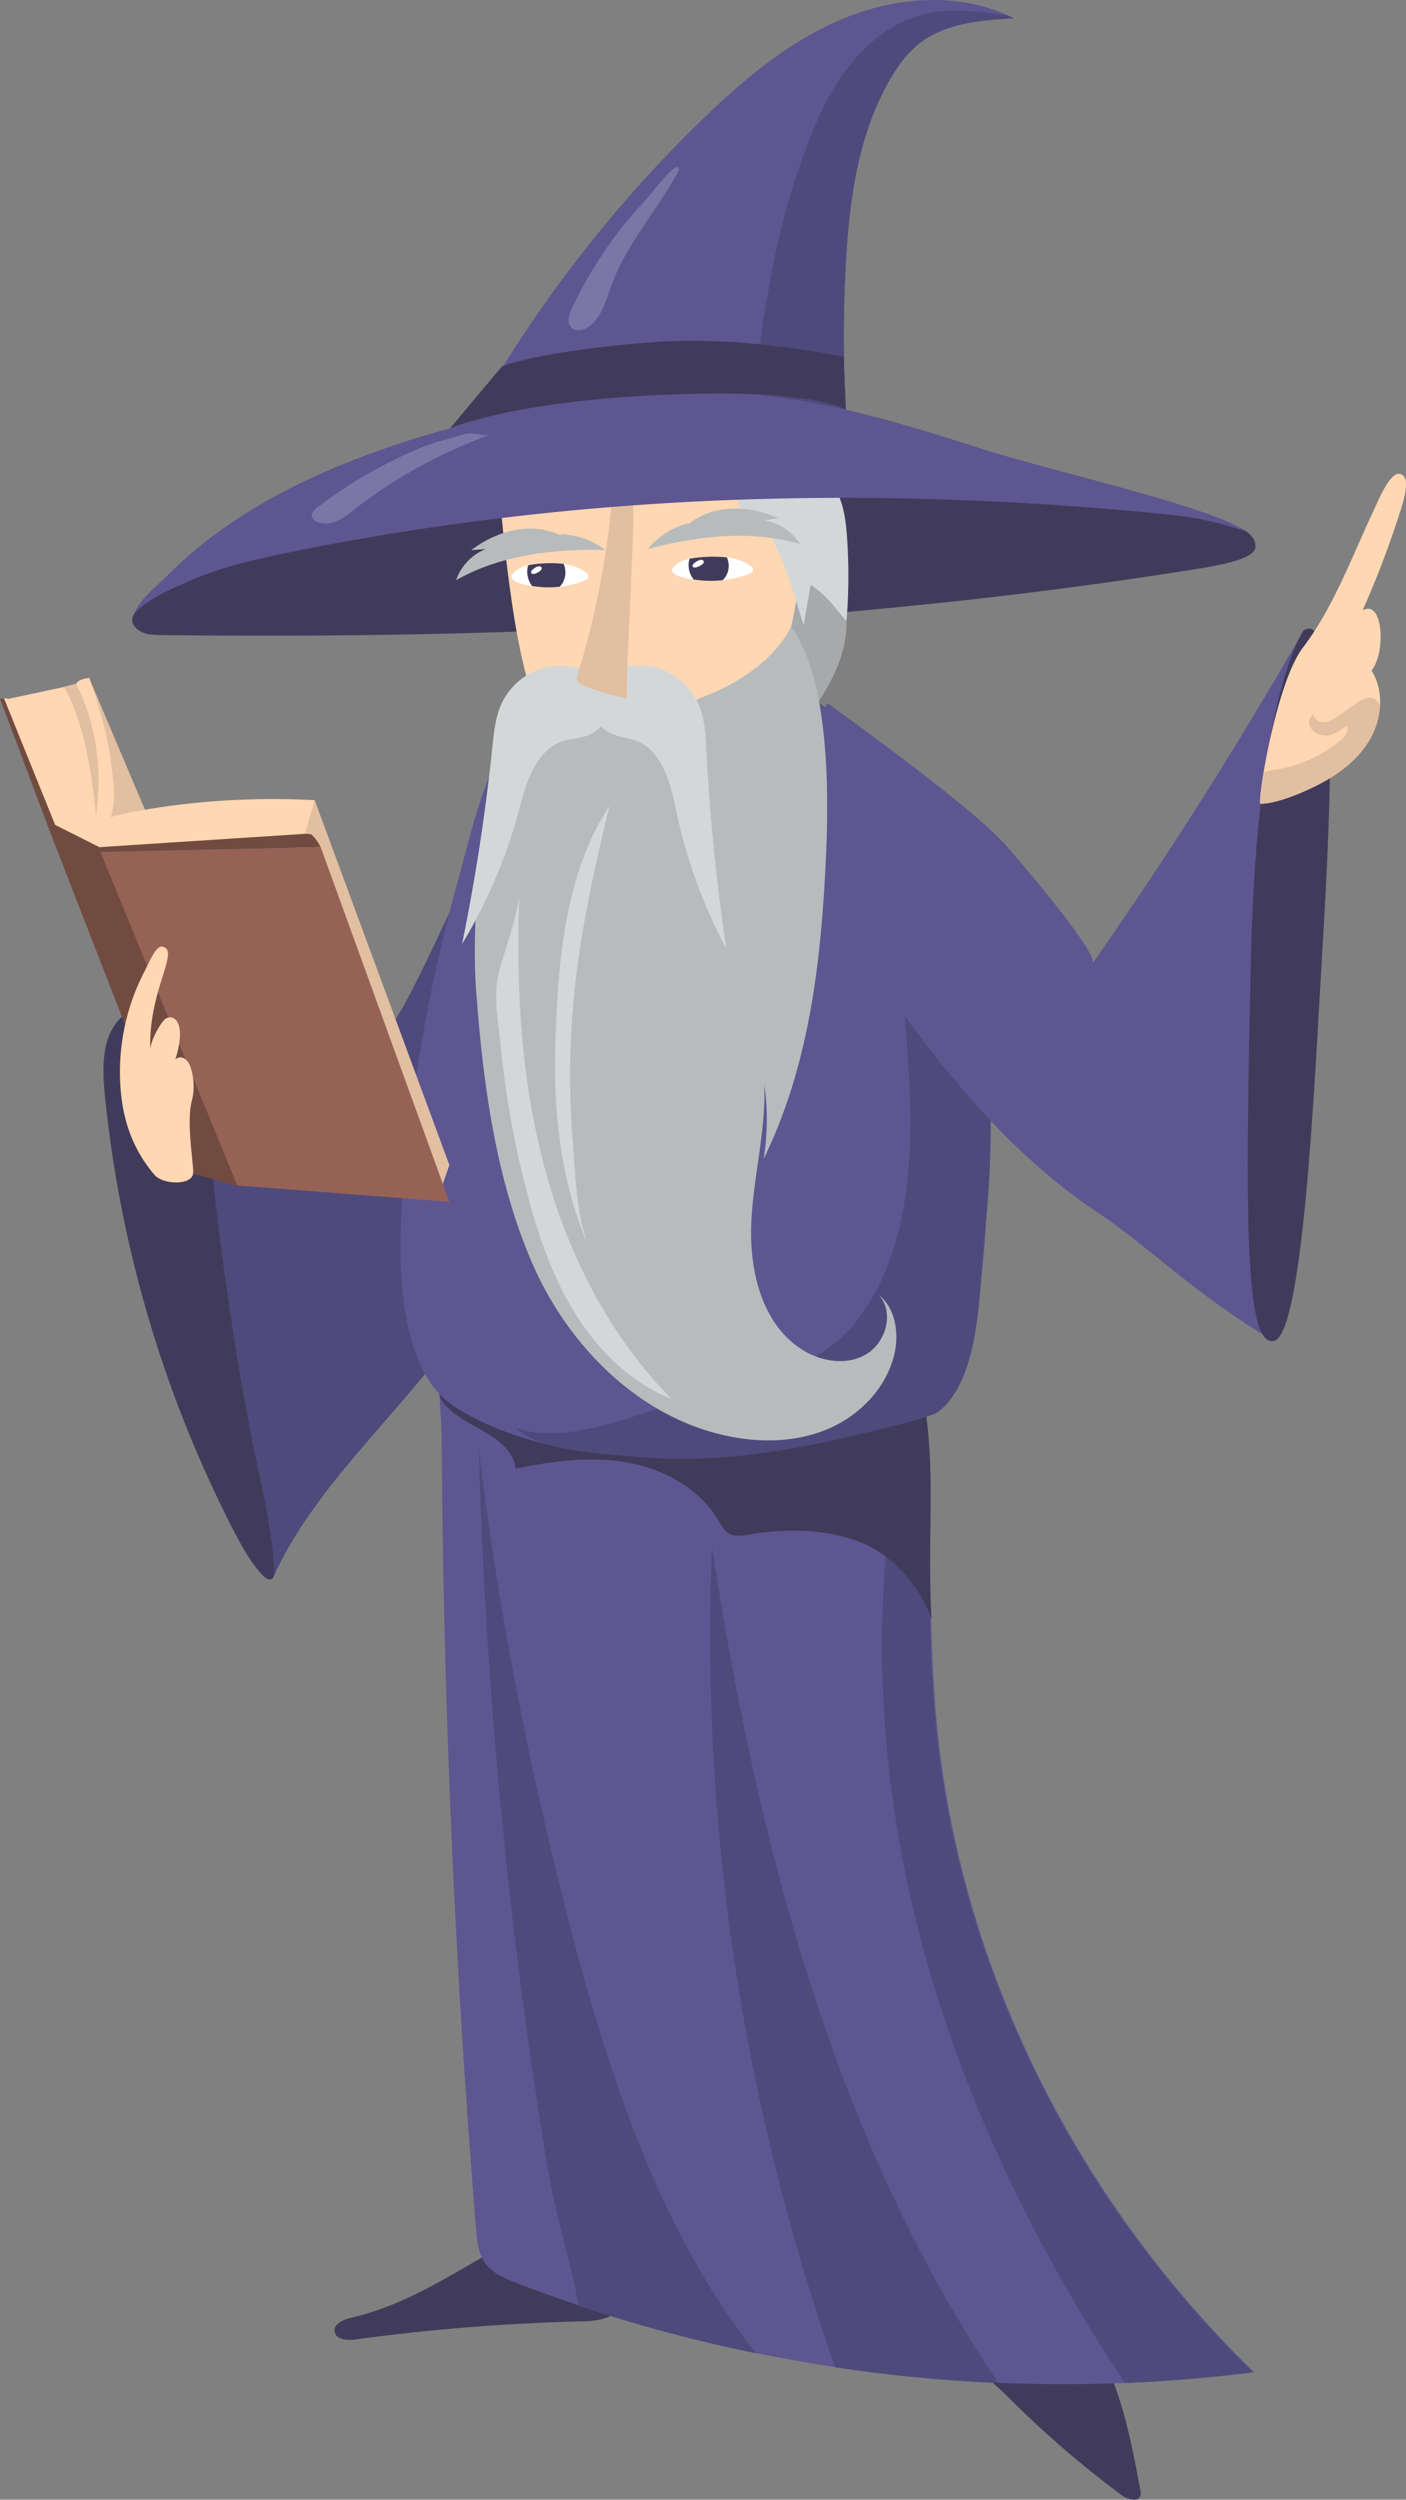 <svg xmlns="http://www.w3.org/2000/svg" viewBox="0 0 535.48 951.55"><rect x="0" y="0" width="535.48" height="951.55" fill="#808080" stroke="none"/><defs><style>.cls-1{fill:#e2bfa1;}.cls-2{fill:#4e4a7c;}.cls-3{fill:#413b5b;}.cls-4{fill:#a7a9aa;}.cls-5{fill:#5d5691;}.cls-6{fill:#ffd7b3;}.cls-7{fill:#b7bbbc;}.cls-10,.cls-8{fill:#fff;}.cls-9{fill:#d4d7d8;}.cls-10{opacity:0.19;}.cls-11{fill:#966256;}.cls-12{fill:#724b40;}</style></defs><g id="Capa_2" data-name="Capa 2"><g id="Layer_2" data-name="Layer 2"><polygon class="cls-1" points="24.38 261.45 28.95 260.25 33.94 265.95 39.4 295.72 36.8 315.92 30.92 311.65 24.38 261.45 24.38 261.45"/><polygon class="cls-1" points="33.94 258.06 58.89 316.93 39.4 320 41.65 299.93 33.94 258.06"/><path class="cls-2" d="M147.4,391.29c-32,2.2-53.05,1.7-79.87-8.69,10.74,84.08,12.24,135.75,36.55,217.79,14.57-32.48,43.94-58.42,66-87.73,41-54.36,56.43-120.84,50.35-185-.71-7.46-2.85-24.09-15.06-24.87-10.74-.69-18.61,16.8-23.5,23.07C177.72,331.21,152.55,390.94,147.4,391.29Z"/><path class="cls-3" d="M40,417.56a463.7,463.7,0,0,0,48.83,164.8c3.19,6.18,6.56,12.35,11.14,17.25,1.1,1.18,2.86,2.29,3.93,1.14a4,4,0,0,0,.59-2.84c-.68-14-3.91-27.8-6.78-41.53C91.42,526.4,86.82,496,83,465.55c-2.94-23.6-4-55.29-16-75.88-4.76-8.18-12-8.66-19-3.81C38.48,392.57,38.82,406,40,417.56Z"/><path class="cls-3" d="M112.71,209a1044.34,1044.34,0,0,1,334.63-13c11.08,1.36,30.83,2.84,30.83,12.11,0,5.46-18.55,7.88-29,9.51-127.66,20-258.88,25.7-387.83,24.12-3.26,0-6.79-.19-9.31-2.45-7.86-7.08,14.24-16.09,19.38-18.44C84.59,215,98.75,211.87,112.71,209Z"/><path class="cls-4" d="M321.69,244.51c-1.46,7.68-5,14.8-9.18,21.43-2.18,3.5-4.86,7.14-8.85,8.19-5.63,1.49-11.43-3.22-13.15-8.79s-.4-11.59,1.22-17.19a163.2,163.2,0,0,1,5.64-16.24c2.13-5.2,4.62-10.44,8.8-14.19a10.06,10.06,0,0,1,6.32-2.95,6.79,6.79,0,0,1,6.61,6.76,1.15,1.15,0,0,1-.6,1.1C322.75,228.63,323,237.55,321.69,244.51Z"/><path class="cls-3" d="M427.21,949.84c2.29,1.7,6.51,2.79,7.19,0a4.29,4.29,0,0,0-.08-1.85c-2.22-11.91-4.46-23.85-8.2-35.37-3-9.23-7.1-18.35-13.92-25.25s-16.78-11.27-26.31-9.45c-6.6,1.27-16,6.81-16.5,14.33-.56,7.74,9.35,15,14.19,19.88A389.26,389.26,0,0,0,427.21,949.84Z"/><path class="cls-3" d="M133.58,882.34c-2.89.68-6.57,2.3-6.13,5.24s4.63,3.39,7.66,3a782.64,782.64,0,0,1,87.44-6.95c5.83-.14,13.38-1.64,14.15-7.41.54-4.11-3-7.54-6.42-9.9-12.87-8.9-30.2-16.5-44.7-8.15C168.42,868,153.23,877.7,133.58,882.34Z"/><path class="cls-5" d="M181.31,848.69c.38,4.63.87,9.54,3.86,13.3,2.84,3.59,7.46,5.5,11.87,7.2A582.12,582.12,0,0,0,477.62,903c-67.76-65.89-111-153.2-120.44-243.27-5.37-51.24-.17-103-8-154-1.45-9.54-3.44-19.23-8.55-27.67-4.79-7.92-12.1-14.31-19.95-19.74C295,440.53,261.31,432,230.53,438.68c-23.43,5.06-44.7,19.48-56.19,39.14-12.09,20.69-6.25,49.34-6.1,72.27q.62,95.42,5.78,190.83Q176.95,794.83,181.31,848.69Z"/><path class="cls-2" d="M216.94,732.6c-15.39-59.5-27.36-120.12-34.61-181.48a2035.78,2035.78,0,0,0,26.17,273.8c2.86,17.38,8.64,35.18,11.93,52.82A575.13,575.13,0,0,0,288,895.82C252.26,851.06,232.05,791,216.94,732.6Z"/><path class="cls-2" d="M356.7,659.77c-4.65-44.37-1.38-89.13-5.47-133.46a8.51,8.51,0,0,0-1.77-.76c-18,63.69-17.21,133-2.44,197.66s43.05,125,78.34,179.23c1,1.5,2,3.07,2.83,4.7q24.58-1,49-4.1C409.38,837.15,366.15,749.84,356.7,659.77Z"/><path class="cls-2" d="M377.72,903.28c-60.49-91.09-89.49-203.1-106.57-314.48a838.71,838.71,0,0,0,47,312.34,586.92,586.92,0,0,0,62.2,6C379.42,905.84,378.56,904.56,377.72,903.28Z"/><path class="cls-3" d="M180.38,542.69c7,3.81,15.22,8.46,16,16.4,13.93-2.91,28.34-4.85,42.36-2.39s27.7,9.9,34.93,22.15c1.05,1.79,2.05,3.77,3.84,4.83,2.26,1.36,5.12.89,7.72.46,13.69-2.28,28.05-2.27,41.12,2.42s23.76,16.72,28.46,29.78c-2.12-28.85,2.74-62.56-4.72-91.17-10.26,4.6-21.66,5.85-32.87,6.75a632.93,632.93,0,0,1-90.51.77q-22.8-1.43-45.47-4.51c-4.27-.58-13.75-4.13-13.9,1.9C167.25,535.21,176.76,540.72,180.38,542.69Z"/><path class="cls-5" d="M154.51,441.53c-1.9,19.32-8.16,77.4,19.18,94.34,61.17,37.9,168.46,7.35,175,3.56,16.94-9.8,22.72-36.76,24.58-49.91,6.91-48.88-1.9-82.13-11.79-130.49-4.09-20-9.68-39.89-19.69-57.66S317,268,298.29,259.9c-13.39-5.79-28.21-7.53-42.8-7.45-13.13.08-26.5,1.66-38.43,7.13-28.9,13.24-35.3,49.25-43,76.94A622.32,622.32,0,0,0,154.51,441.53Z"/><path class="cls-2" d="M363.72,397.94c-11.2-19.37-18.85-40.29-26.07-62.32-2.24,7.84,3.73,25.55,4.87,34.06q2.58,19.27,3.63,38.81c1,18.22.91,36.75-2.65,54.44s-10.93,34.6-22.41,45.6c-10.48,10-23.61,14.53-36.6,17-25.21,4.69-63.93,27.07-88.36,17.86,9.67,9.08,30.35,9.48,42.53,10.82,27.63,3,54-.58,78.07-5.8,21.65-4.91,38-9.1,40.37-10.83C374,525.08,373,488,374.85,471.25a386.69,386.69,0,0,0,2.46-44.6A75.12,75.12,0,0,0,374,417C371.15,410.17,367.31,404.15,363.72,397.94Z"/><path class="cls-6" d="M194.77,228.05c3.52,24.4,9,49.65,24.48,68.81,7.58,9.35,18.36,17.25,30.39,17.13,9.25-.1,18-5,24.33-11.71s10.67-15.07,14.35-23.55a221.34,221.34,0,0,0,18.14-93.81c-.33-12-1.81-24.51-8.33-34.61-6.84-10.58-18.55-17.29-30.76-20.41-23.17-5.93-49,1-66.73,16.84-11.95,10.64-11.91,17.28-10.91,32.76Q191.29,203.86,194.77,228.05Z"/><path class="cls-5" d="M191,140.39a496.24,496.24,0,0,1,76.06-94.5c16-15.56,33.49-30.27,54.13-38.81s45-10.25,64.95-.11c-12.68.76-26.24,1.84-36.19,9.73-4.56,3.62-8,8.44-10.94,13.47-12.21,21-15.54,46-16.87,70.32a504.16,504.16,0,0,0,.35,61.34,157.2,157.2,0,0,0-21,.21c-36.58,2-73.21,2.74-109.83,3.54-7.9.17-23.37.81-20.28-2.52C176,158.1,187.48,146.11,191,140.39Z"/><path class="cls-7" d="M179.45,209.41,185,209a19.69,19.69,0,0,0-11.29,11.86c17-9.67,37.23-11.92,56.78-11.49a29,29,0,0,0-17.44-6c.91.55,1.82,1.1,2.74,1.64C203.77,197.89,189.9,201.6,179.45,209.41Z"/><path class="cls-8" d="M256.75,215.57c2.64-2.64,6.66-3.2,10.38-3.48,6.43-.48,13.38-.4,18.65,3.3a2.1,2.1,0,0,1,1,1.32c.12,1-.95,1.59-1.85,1.92A41.81,41.81,0,0,1,268.11,221C266,220.89,252.59,219.74,256.75,215.57Z"/><path class="cls-3" d="M267.25,212.1a33.12,33.12,0,0,0-4.64.61,8.64,8.64,0,0,0,1.59,7.89c1.83.26,3.41.39,4,.43a43.46,43.46,0,0,0,7-.16,7.29,7.29,0,0,0,1.25-1.52,7.69,7.69,0,0,0,.38-7.17v0A48.42,48.42,0,0,0,267.25,212.1Z"/><path class="cls-8" d="M265.59,213.56a5.4,5.4,0,0,0-1.49,1.09c-.28.31-.48.8-.22,1.12a.74.74,0,0,0,.43.24,2.23,2.23,0,0,0,1.22-.16,7.72,7.72,0,0,0,1.7-.85,2.11,2.11,0,0,0,.65-.61.86.86,0,0,0,.07-.85.89.89,0,0,0-.7-.41A3.15,3.15,0,0,0,265.59,213.56Z"/><path class="cls-8" d="M195.59,218.06c2.5-2.64,6.31-3.2,9.83-3.48,6.09-.48,12.67-.41,17.67,3.3a2.07,2.07,0,0,1,1,1.32c.11,1-.9,1.58-1.76,1.91a37.54,37.54,0,0,1-16,2.4C204.35,223.38,191.65,222.23,195.59,218.06Z"/><path class="cls-3" d="M205.53,214.58a30.25,30.25,0,0,0-4.4.62,9,9,0,0,0,1.52,7.88c1.73.26,3.23.39,3.81.43a37,37,0,0,0,6.66-.16,7,7,0,0,0,1.19-1.51,8.07,8.07,0,0,0,.35-7.18h0A42.77,42.77,0,0,0,205.53,214.58Z"/><path class="cls-8" d="M204,216a5.38,5.38,0,0,0-1.41,1.09c-.26.32-.45.8-.21,1.13a.75.75,0,0,0,.41.24,2,2,0,0,0,1.15-.16,7.55,7.55,0,0,0,1.61-.86,2,2,0,0,0,.62-.6.94.94,0,0,0,.07-.86.82.82,0,0,0-.66-.4A2.76,2.76,0,0,0,204,216Z"/><path class="cls-9" d="M289.33,198.67c7.14,6.5,13.95,30.17,16.72,39.42.16-.72,2.53-14.78,2.7-15.5,6.43,4.48,8.58,7.94,13.63,13.92a209.54,209.54,0,0,0,.23-31.79c-.4-5.78-1.07-11.67-3.59-16.89s-7.23-9.69-13-10.5a19.68,19.68,0,0,0-8.82,1.08c-5.11,1.66-12.1,5.05-15.14,9.74C278.57,193.58,286.06,195.71,289.33,198.67Z"/><path class="cls-7" d="M296.43,197.2l-5.47.9a19.71,19.71,0,0,1,13.72,9c-18.76-5.51-39-3.05-57.91,1.85a29,29,0,0,1,15.61-9.81l-2.29,2.23C270.12,191.57,284.47,192,296.43,197.2Z"/><path class="cls-2" d="M384,5.94l-1.33-.19c-9.84-1.38-19.92-2.76-29.62-.62C341.25,7.74,331,15.47,323.5,25S311,45.67,306.76,57a282.44,282.44,0,0,0-13.36,49.57c-2,11.68-8.9,41.26-.5,55.88,2.86-.14,5.72-.27,8.58-.43a157.2,157.2,0,0,1,21-.21,504.16,504.16,0,0,1-.35-61.34c1.33-24.3,4.66-49.27,16.87-70.32,2.92-5,6.38-9.85,10.94-13.47,9.95-7.89,23.51-9,36.19-9.73C385.46,6.61,384.74,6.27,384,5.94Z"/><path class="cls-10" d="M217.86,117.21c-1.14,2.37-2.13,5.48-.34,7.41s5.33,1,7.42-.77c4.59-3.91,6.08-10.21,8.17-15.86,5.83-15.75,17.78-28.42,25.47-43.34,0-4.5-8.7,6.67-9.95,8.22-3.79,4.72-8.16,8.95-11.89,13.76A169.85,169.85,0,0,0,217.86,117.21Z"/><path class="cls-7" d="M181.35,377.19c2.54,34.52,7.27,70.36,20.73,102.26s40.34,59.54,74.13,67c12.9,2.87,26.75,2.69,38.93-2.42s22.42-15.6,25.46-28.46c1.88-8,.51-17.36-5.8-22.57,5.92,6.65,2.56,18.35-5.21,22.7s-17.88,2.42-25.2-2.66c-14.54-10.08-19-29.75-18.26-47.44s5.64-35.12,4.95-52.8a94,94,0,0,1-.26,28.42c17.31-35.51,21.82-74.36,23.7-113.82,1.29-27,1.18-68.95-13.21-88.82-11.47,21.6-38.17,29.16-56.77,33.92-11.12,2.85-17.92-4.1-28.5-8.46-11.28-4.64-17.39-3.6-17.39-3.6C186.56,283.58,178.71,341.49,181.35,377.19Z"/><path class="cls-9" d="M269,285.47c-.3-5.64-.56-11.42-2.66-16.67a25.3,25.3,0,0,0-14.93-14.24c-6.56-2.28-17.28-1.4-23,3.76-5.64-4.68-15.43-5.84-21.7-4a25.28,25.28,0,0,0-15.65,13.45c-2.38,5.14-2.94,10.89-3.53,16.51q-3.94,37.8-11.55,75.08a197,197,0,0,0,21-48.6c1.93-6.9,3.54-14.05,7.34-20.13,2.25-3.6,5.37-6.84,9.37-8.28,2.81-1,5.88-1.07,8.75-1.92a15.29,15.29,0,0,0,6.49-3.87,15.49,15.49,0,0,0,5.37,3.28c2.82,1,5.88,1.22,8.64,2.37,3.92,1.64,6.87,5,8.93,8.75,3.48,6.27,4.72,13.49,6.29,20.49a196.81,196.81,0,0,0,18.45,49.62Q271,323.48,269,285.47Z"/><path class="cls-9" d="M202.09,459.15c4.28,15.12,9.81,30.06,18.46,43.19s20.63,24.42,35.24,30.22c-24.08-24.33-39.94-56-48.66-89.12s-10.59-67.69-9.34-101.9c-1.66,9.91-5.18,18.94-7.75,28.48-2.33,8.68-.31,18.75.62,27.75A362.5,362.5,0,0,0,202.09,459.15Z"/><path class="cls-9" d="M211.48,398.85c-.78,26.23,2.53,53,13.28,76.9-5.31-11.81-5.61-29-6.65-41.75a313.09,313.09,0,0,1-.47-42.33c1.6-29,7.68-56.74,14.46-84.83C214.63,333.42,212.42,367.59,211.48,398.85Z"/><path class="cls-1" d="M220.15,256.27c-.35,1.12-.67,2.44,0,3.39a3.83,3.83,0,0,0,1.7,1.1,99.56,99.56,0,0,0,17,5.19c-.79-.17,1.31-37.72,1.39-41.26.3-13.73,1.81-28.47.29-42.11-6.16-1.92-7,2.85-7.47,7.49-.68,7.52-1.58,15-2.77,22.47A322.72,322.72,0,0,1,220.15,256.27Z"/><path class="cls-5" d="M70.65,221.81c13.16-6,27.33-9.07,41.29-11.89C222.09,187.62,334.6,184.59,446.18,196c15.23,1.56,24.14,5.12,28.11,6.16-13.23-9.36-73.12-22.61-100.37-31.32-25.32-8.09-50.85-16.07-77.21-19.54-43.16-5.69-87.17.9-129,12.79a349.34,349.34,0,0,0-41,14.25c-23.21,9.86-45.44,23-63.22,41C60,222.86,53,228.22,51.05,233.79,55.53,228.14,67.32,223.33,70.65,221.81Z"/><path class="cls-3" d="M171.37,163.06s22-9.65,75.4-12.48c63.37-3.36,75.39,5.38,75.39,5.38l-.88-20.09s-37.41-8.39-73.34-5.57c-42.54,3.34-56.73,9.12-56.73,9.12Z"/><path class="cls-10" d="M120.8,193.22c-1.18.91-2.48,2.24-2,3.65a2.9,2.9,0,0,0,1.26,1.38c2.29,1.44,5.3,1.28,7.82.28a28.24,28.24,0,0,0,6.8-4.39,190.83,190.83,0,0,1,52.09-28.71c-2,.72-6.44-.84-9-.35s-5.15,1.56-7.76,2.18a86.5,86.5,0,0,0-16,5.93A175.57,175.57,0,0,0,120.8,193.22Z"/><path class="cls-5" d="M416.05,366.82Q458.91,305.65,496.46,240c-5.45,38-6.72,76.61-8,115.08-1.46,44.71-1.9,110.68-3.37,155.39-29.81-17.56-47.55-35.93-66.25-48.34-34.72-23-61.78-56.5-86.36-92.61-9.65-14.18-24-106.71-16.57-101.31,14.59,10.61,54.61,39.61,67,53.35C386.45,325.49,418.76,363,416.05,366.82Z"/><polygon class="cls-1" points="119.84 304.58 171.15 443.5 167.37 454.31 110.93 327.04 119.84 304.58"/><path class="cls-3" d="M496.46,240s-17.71,24.33-20,123.56-2.48,149.17,8.68,146.91,15.44-97.52,18.16-143,8.18-136.85-6.8-127.52Z"/><path class="cls-11" d="M35.54,324.38C36.48,324.83,89,451.15,89,451.15l82.15,6.36-49-135Z"/><polygon class="cls-12" points="38.23 324.32 19.46 317.71 69.13 445.44 90.52 451.59 38.23 324.32"/><path class="cls-6" d="M55.23,369.4C57,366,59.69,359,62.4,360.54c5.7,1.86-6,17.37-5.14,39,0-3.44,4.29-11.09,6.11-11.92,3.75-1.71,7.5,3,3.39,15.69A2.81,2.81,0,0,1,70.3,403a5.93,5.93,0,0,1,2.21,3.1A22.61,22.61,0,0,1,73,419.28c-2.1,8.34.87,24.27.55,27.42-.45,4.49-11.36,4.45-14.76.46-4.52-5.3-11-14.81-12.63-30.24A83.06,83.06,0,0,1,55.23,369.4Z"/><path class="cls-12" d="M19.46,317.71,0,266s3-.38,3.38,0S21,314,21,314l16.88,8.48s78.75-6.64,80.82-4.76a17.34,17.34,0,0,1,3.42,4.76l-83.89,1.85C35.54,324.38,19.46,317.71,19.46,317.71Z"/><path class="cls-6" d="M3.38,266l21-4.5s4.88,7.88,8.25,22.88A199.62,199.62,0,0,1,36.76,314s-1.88-3,27.38-7.15a297.91,297.91,0,0,1,55.7-2.26l-3.72,12.81-78.24,5.08L21,314,1.5,265.78Z"/><path class="cls-6" d="M29,260.25c1.1-1.91,5-2.19,5-2.19s2.15,6.09,2.77,8.2c2.34,8.11,4.58,15.65,5.54,24,.8,6.93,2.54,17.32-1.52,23.62-5.22,8.1-4.33-2.24-3.89-5.92C38.8,291.6,36.47,275.07,29,260.25Z"/><path class="cls-6" d="M522.6,195.53c2.66-5.7,7.07-16.64,10.94-15,3.66,1.2,1.29,9.28-.15,13.82a370.73,370.73,0,0,1-14.44,38c7.89-4.47,8.94,16.19,3.38,22.88,5,7.91,3.95,18.63-.87,26.66s-12.83,13.67-21.26,17.74c-5.38,2.6-14.11,6.2-20.09,6.34-1.51,0,5.75-45.83,16.08-59.41C507.67,231.47,514.64,212.58,522.6,195.53Z"/><path class="cls-1" d="M523.63,266.1c-2.29-1.31-5.09.24-7.25,1.75l-7.12,5c-3.29,2.3-7.37,3.58-9.23-.93-4.35,4.41,1.86,9.14,6.57,7.92a17.16,17.16,0,0,0,6.18-3.54c1.21,1.71-.42,4-2,5.32a50.6,50.6,0,0,1-23.5,11.08c-2,.36-4,.65-6,1.17-1.2,7.16-1.66,12.14-1.16,12.12,6-.14,14.71-3.74,20.09-6.34,8.43-4.07,16.44-9.72,21.26-17.74a29.31,29.31,0,0,0,4.09-13.05A4.23,4.23,0,0,0,523.63,266.1Z"/></g></g></svg>
